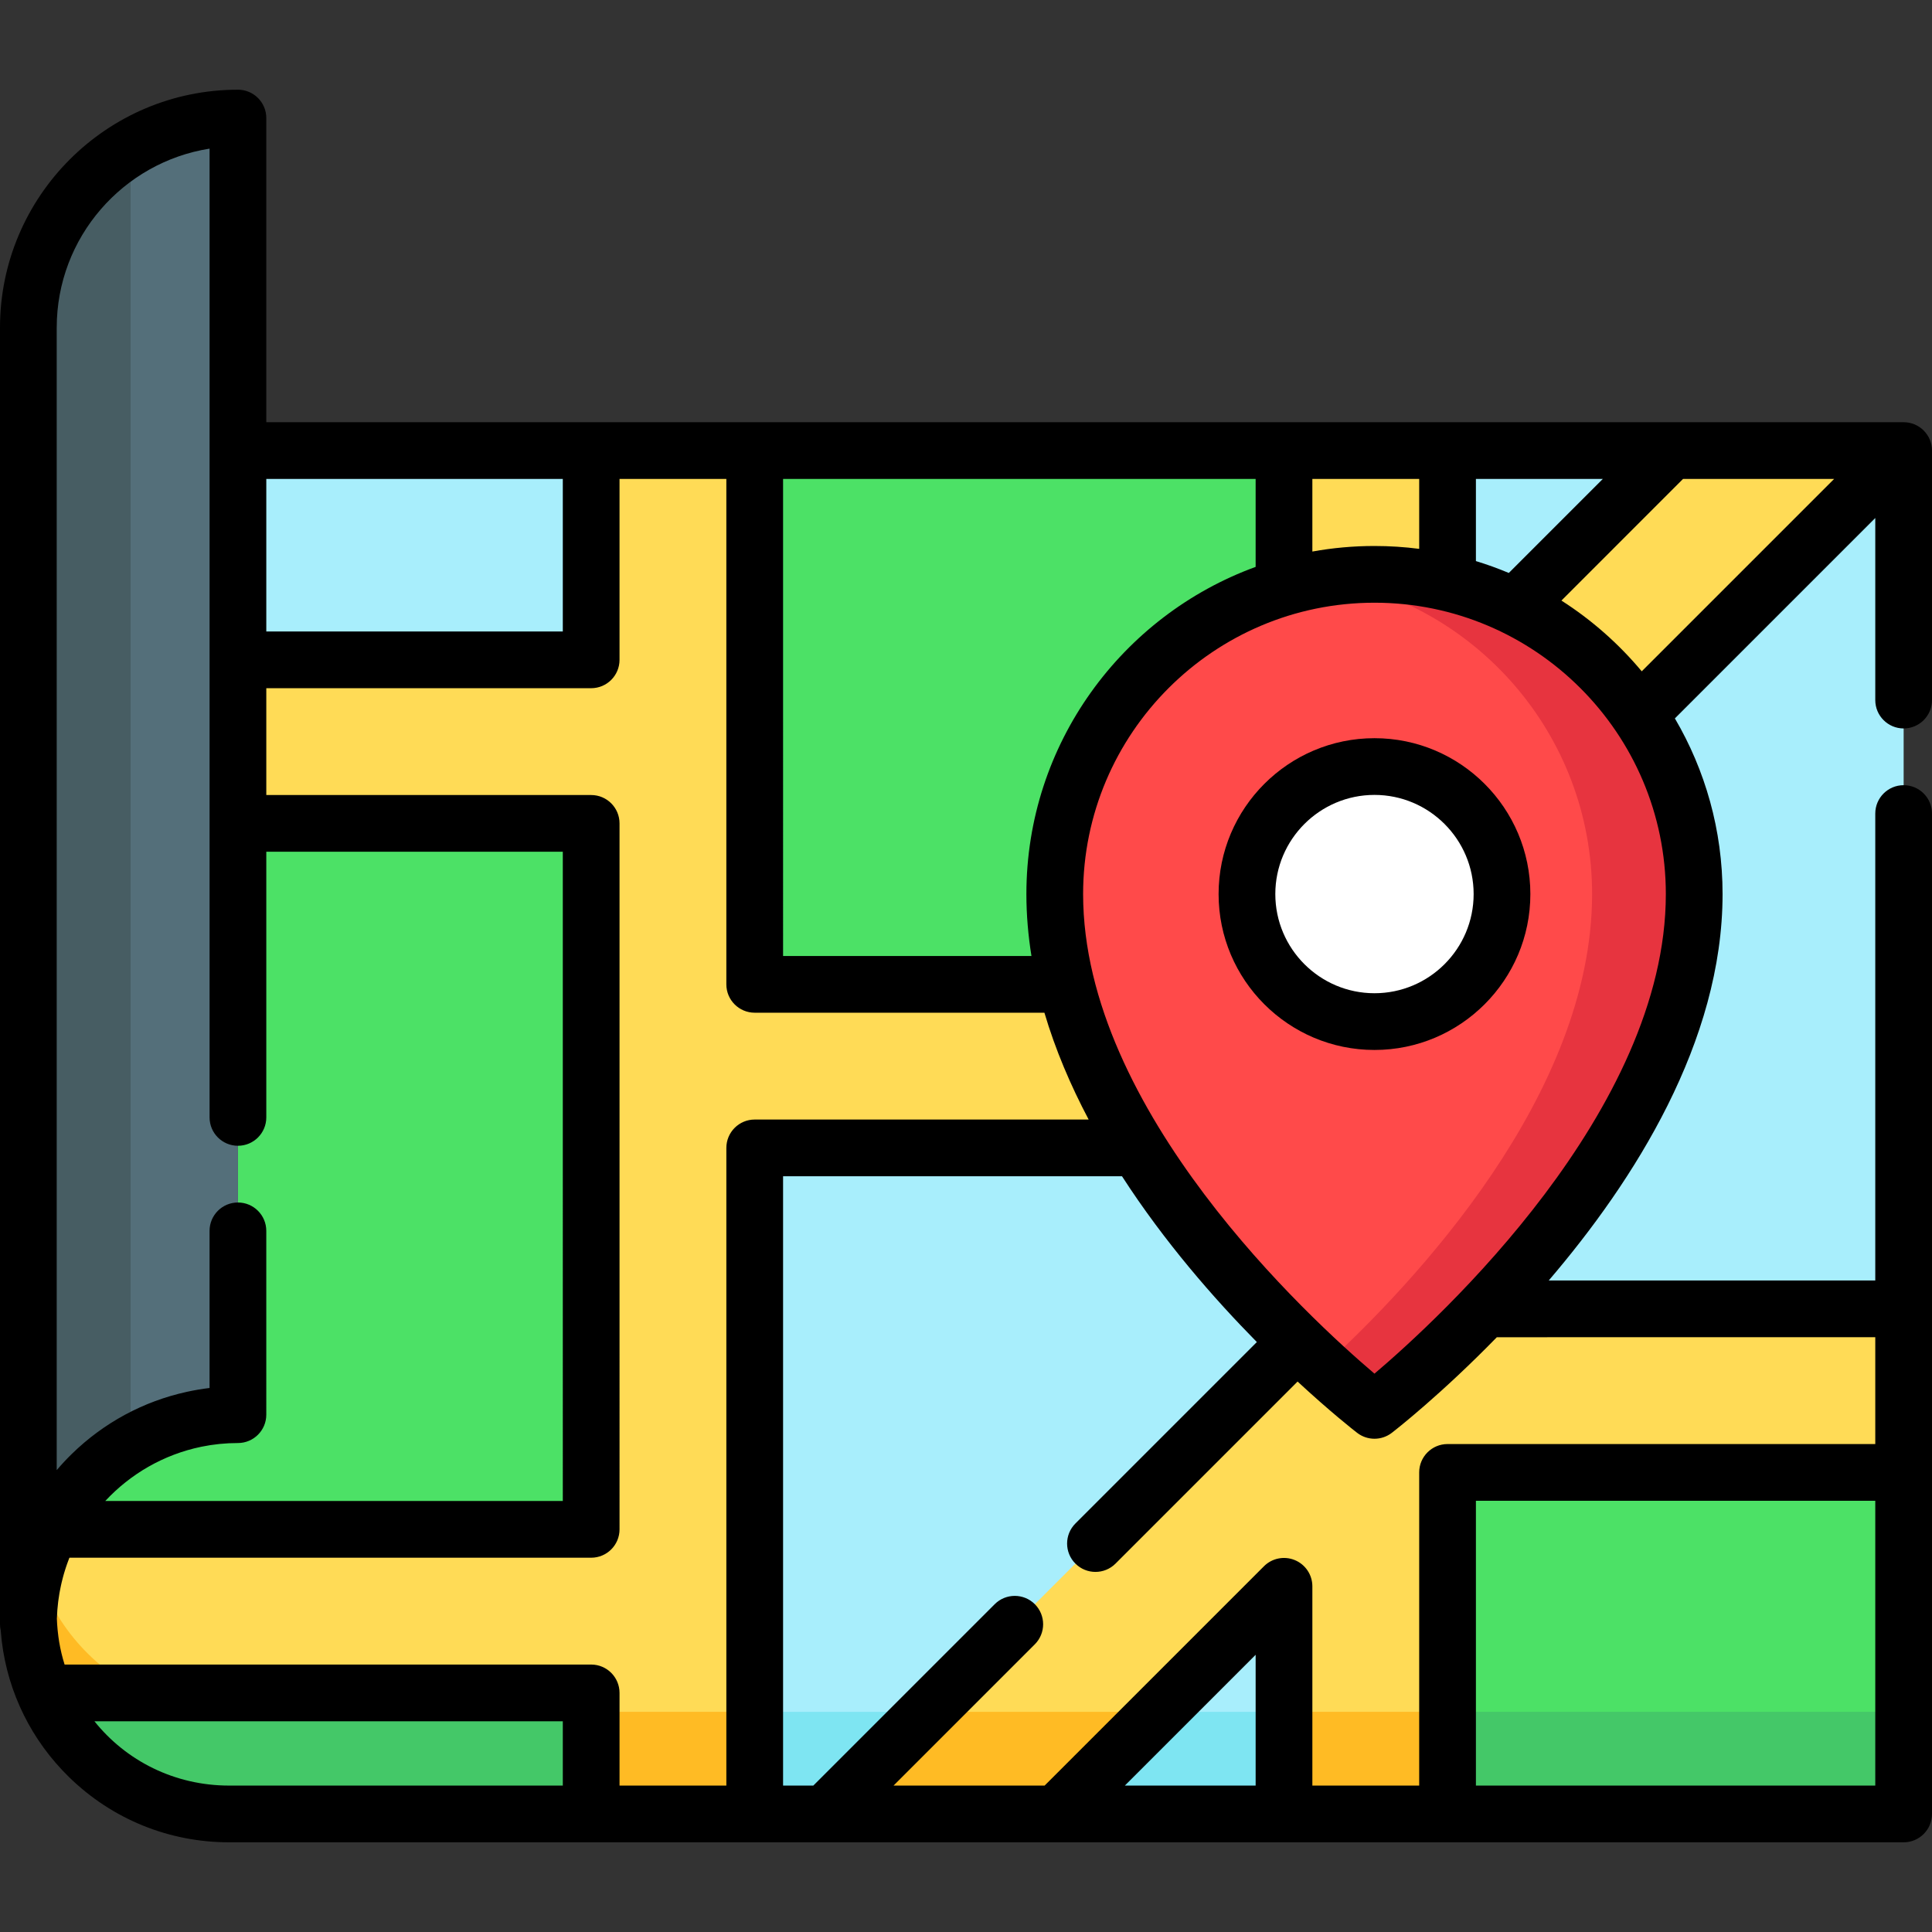 <?xml version="1.0" encoding="iso-8859-1"?>
<!-- Generator: Adobe Illustrator 19.0.0, SVG Export Plug-In . SVG Version: 6.00 Build 0)  -->
<svg version="1.1" id="Capa_1" xmlns="http://www.w3.org/2000/svg" xmlns:xlink="http://www.w3.org/1999/xlink" x="0px" y="0px"
	 viewBox="0 0 511.999 511.999" style="enable-background:new 0 0 511.999 511.999;" xml:space="preserve">
<rect x="0" y="0" width="511.999" height="511.999" fill="#333333" stroke="none"/>
<path style="fill:#A8EEFC;" d="M504.484,119.411H63.055v22.954v232.536c-30.184,0-54.725,24.083-55.502,54.079
	c0.777,28.701,24.27,51.733,53.158,51.733h443.772V119.411z"/>
<rect x="200.003" y="119.408" style="fill:#4CE166;" width="140.264" height="141.456"/>
<path style="fill:#7EE5F2;" d="M9.634,415.277c-1.238,4.372-1.957,8.963-2.079,13.704c0.777,28.701,24.27,51.733,53.158,51.733
	h443.772v-27.059H60.711C36.478,453.654,16.049,437.443,9.634,415.277z"/>
<rect x="383.62" y="390.204" style="fill:#4CE166;" width="120.872" height="90.506"/>
<rect x="383.62" y="453.651" style="fill:#44C868;" width="120.872" height="27.059"/>
<path style="fill:#4CE166;" d="M7.553,428.98c0.777,28.701,24.271,51.733,53.158,51.733h95.954v-75.416V218.206h-93.61v156.695
	C32.872,374.901,8.33,398.984,7.553,428.98z"/>
<path style="fill:#44C868;" d="M60.711,453.654c-24.233,0-44.663-16.211-51.079-38.377c-0.294,1.036-0.553,2.087-0.787,3.147
	c-0.048,0.217-0.087,0.438-0.133,0.656c-0.169,0.813-0.322,1.632-0.455,2.457c-0.051,0.32-0.099,0.64-0.145,0.961
	c-0.11,0.769-0.202,1.542-0.281,2.32c-0.031,0.311-0.068,0.619-0.094,0.931c-0.089,1.069-0.157,2.145-0.185,3.23
	c0.607,22.423,15.079,41.386,35.156,48.608c0.803,0.289,1.615,0.559,2.435,0.81c1.641,0.501,3.316,0.926,5.02,1.269
	c3.408,0.685,6.935,1.045,10.546,1.045h95.954v-27.059H60.711V453.654z"/>
<path style="fill:#546F7A;" d="M63.055,374.901V31.286c-30.673,0-55.539,24.866-55.539,55.539V430.44
	C7.516,399.767,32.382,374.901,63.055,374.901z"/>
<path style="fill:#475D63;" d="M34.612,39.122C18.386,48.818,7.516,66.55,7.516,86.825V430.44c0-20.276,10.87-38.007,27.096-47.703
	C34.612,382.737,34.612,39.122,34.612,39.122z"/>
<path style="fill:#FFDB56;" d="M504.484,346.862H383.615V240l120.589-120.589h-61.296l-59.293,59.294v-59.294h-43.343v141.453
	H200.007V119.41h-43.342v55.453h-93.61v43.343h93.61v187.091H13.542c-3.632,7.143-5.768,15.175-5.989,23.684
	c0.188,6.972,1.728,13.604,4.348,19.659h144.762v32.074h43.342V304.206h140.266v54.889L218.653,480.713h61.295l60.325-60.325v60.325
	h43.343v-90.508h120.869L504.484,346.862L504.484,346.862z"/>
<g>
	<path style="fill:#FFBB24;" d="M38.165,448.638c-13.715-6.436-24.232-18.552-28.52-33.326c-0.051,0.182-0.106,0.364-0.156,0.547
		c-0.174,0.643-0.335,1.293-0.486,1.945c-0.096,0.411-0.193,0.822-0.281,1.237c-0.143,0.684-0.266,1.376-0.383,2.069
		c-0.067,0.396-0.141,0.79-0.2,1.188c-0.111,0.757-0.196,1.521-0.277,2.287c-0.036,0.344-0.084,0.684-0.114,1.03
		c-0.096,1.113-0.164,2.234-0.193,3.365c0.024,0.882,0.07,1.759,0.136,2.63c0.033,0.441,0.087,0.876,0.131,1.313
		c0.042,0.421,0.076,0.844,0.128,1.262c0.076,0.609,0.174,1.212,0.271,1.814c0.038,0.237,0.067,0.476,0.108,0.711
		c0.124,0.712,0.269,1.416,0.421,2.118c0.026,0.118,0.046,0.239,0.072,0.357c0.173,0.772,0.366,1.537,0.572,2.296
		c0.012,0.044,0.022,0.088,0.034,0.131c0.663,2.413,1.491,4.757,2.471,7.021c0.001,0.002,0.001,0.004,0.002,0.006L38.165,448.638
		L38.165,448.638z"/>
	<rect x="156.669" y="453.651" style="fill:#FFBB24;" width="43.344" height="27.059"/>
	<rect x="340.276" y="453.651" style="fill:#FFBB24;" width="43.344" height="27.059"/>
	<polygon style="fill:#FFBB24;" points="245.712,453.654 218.653,480.713 279.949,480.713 307.007,453.654 	"/>
</g>
<path style="fill:#FF4A4A;" d="M364.25,152.209c-46.795,0-84.73,37.935-84.73,84.73c0,71.261,84.73,136.827,84.73,136.827
	s84.73-65.567,84.73-136.827C448.982,190.144,411.047,152.209,364.25,152.209z M364.25,270.733
	c-18.664,0-33.794-15.131-33.794-33.794c0-18.664,15.131-33.794,33.794-33.794c18.664,0,33.794,15.131,33.794,33.794
	C398.045,255.604,382.915,270.733,364.25,270.733z"/>
<path style="fill:#E7343F;" d="M364.25,152.209c-4.606,0-9.123,0.381-13.529,1.087c40.362,6.479,71.201,41.454,71.201,83.643
	c0,53.233-47.278,103.282-71.201,125.202c8.102,7.423,13.529,11.625,13.529,11.625s84.73-65.567,84.73-136.828
	C448.982,190.144,411.046,152.209,364.25,152.209z"/>
<circle style="fill:#FFFFFF;" cx="364.248" cy="236.942" r="33.794"/>
<path d="M364.25,195.628c-22.778,0-41.31,18.532-41.31,41.311c0,22.778,18.532,41.311,41.31,41.311s41.311-18.532,41.311-41.311
	C405.562,214.16,387.03,195.628,364.25,195.628z M364.25,263.217c-14.489,0-26.278-11.789-26.278-26.279
	s11.788-26.279,26.278-26.279c14.489,0,26.279,11.789,26.279,26.279C390.529,251.43,378.741,263.217,364.25,263.217z"/>
<path d="M70.572,111.894V31.286c0-4.151-3.365-7.516-7.516-7.516C28.287,23.77,0,52.056,0,86.825v343.616
	c0,0.568,0.068,1.119,0.188,1.652c0,0.006,0.001,0.011,0.002,0.017c0.044,0.584,0.111,1.164,0.171,1.744
	c0.039,0.379,0.067,0.759,0.113,1.136c1.671,13.658,7.895,26.273,17.868,36.001c11.398,11.116,26.444,17.238,42.369,17.238l0,0l0,0
	l0,0h443.771l0,0l0,0l0,0c4.151,0,7.516-3.365,7.516-7.516l0,0V215.598l0,0c0-4.152-3.365-7.516-7.516-7.516
	c-4.151,0-7.516,3.364-7.516,7.516v123.748h-86.541c22.646-26.467,46.072-63.294,46.072-102.408c0-16.97-4.611-32.88-12.638-46.554
	l53.108-53.108v48.255c0,4.152,3.365,7.516,7.516,7.516c4.151,0,7.516-3.364,7.516-7.516v-66.123c0-4.152-3.365-7.516-7.516-7.516
	h-0.28H70.572 M424.762,126.926l-24.914,24.914c-2.837-1.191-5.745-2.242-8.717-3.149v-21.765
	C391.131,126.926,424.762,126.926,424.762,126.926z M376.099,126.926v18.525c-3.88-0.5-7.835-0.759-11.849-0.759
	c-5.617,0-11.118,0.506-16.462,1.473v-19.239L376.099,126.926L376.099,126.926z M207.523,126.926h125.233v23.305
	c-35.404,12.899-60.753,46.898-60.753,86.708c0,5.523,0.476,10.999,1.343,16.408h-65.823V126.926z M70.572,126.926h78.577v40.42
	H70.572V126.926z M15.033,86.825c0-23.923,17.585-43.817,40.507-47.436l0,0l0,0v256.735l0,0c0,4.152,3.365,7.516,7.516,7.516
	s7.516-3.364,7.516-7.516v-70.401h78.577V397.78H27.892c6.659-7.165,15.47-12.305,25.399-14.363
	c0.041-0.009,0.082-0.019,0.123-0.027c0.676-0.138,1.361-0.257,2.047-0.367c0.116-0.018,0.231-0.042,0.348-0.059
	c0.622-0.094,1.251-0.169,1.88-0.24c0.176-0.02,0.351-0.046,0.527-0.064c0.606-0.061,1.219-0.102,1.832-0.139
	c0.194-0.012,0.388-0.033,0.582-0.042c0.803-0.04,1.61-0.061,2.422-0.061c4.151,0,7.516-3.364,7.516-7.516V326.19
	c0-4.152-3.365-7.516-7.516-7.516s-7.516,3.364-7.516,7.516v41.638c-0.994,0.118-1.981,0.266-2.963,0.429
	c-0.059,0.01-0.117,0.022-0.176,0.032c-0.925,0.157-1.844,0.337-2.758,0.534c-0.059,0.013-0.117,0.026-0.176,0.039
	c-11.399,2.497-21.906,8.12-30.44,16.453c-1.405,1.372-2.733,2.803-3.993,4.281V86.825H15.033z M149.149,473.197H60.711
	c-14.498,0-27.34-6.612-35.685-17.042h124.123L149.149,473.197L149.149,473.197z M192.491,304.206v168.991h-28.309v-24.558
	c0-4.152-3.365-7.516-7.516-7.516H17.116c-0.613-1.96-1.09-3.957-1.431-5.98c-0.002-0.009-0.003-0.018-0.004-0.027
	c-0.15-0.896-0.265-1.799-0.361-2.705c-0.02-0.192-0.043-0.384-0.061-0.577c-0.089-0.947-0.156-1.899-0.186-2.856
	c0.022-0.749,0.064-1.495,0.12-2.238c0.014-0.189,0.037-0.377,0.053-0.566c0.049-0.557,0.102-1.113,0.17-1.666
	c0.026-0.215,0.059-0.43,0.089-0.644c0.071-0.522,0.147-1.042,0.236-1.559c0.039-0.232,0.084-0.465,0.127-0.697
	c0.09-0.488,0.186-0.974,0.292-1.457c0.057-0.261,0.116-0.521,0.177-0.781c0.102-0.435,0.211-0.867,0.326-1.298
	c0.065-0.244,0.131-0.486,0.199-0.728c0.029-0.101,0.057-0.202,0.086-0.303c0.091-0.315,0.186-0.626,0.284-0.939
	c0.079-0.253,0.16-0.504,0.244-0.756c0.086-0.259,0.172-0.517,0.263-0.774c0.032-0.093,0.066-0.185,0.099-0.279
	c0.12-0.337,0.246-0.672,0.374-1.006c0.061-0.159,0.124-0.317,0.187-0.475h138.266c4.151,0,7.516-3.364,7.516-7.516V218.206
	c0-4.152-3.365-7.516-7.516-7.516H70.572v-28.31h86.093c4.151,0,7.516-3.364,7.516-7.516v-47.937h28.309v133.936
	c0,4.152,3.365,7.516,7.516,7.516h76.775c2.895,9.796,6.947,19.283,11.724,28.31h-88.5
	C195.856,296.69,192.491,300.054,192.491,304.206z M332.757,473.197h-34.662l34.662-34.662L332.757,473.197L332.757,473.197z
	 M496.967,473.197H391.131V397.72h105.835v75.476H496.967z M496.967,354.378v28.309H383.615c-4.151,0-7.516,3.364-7.516,7.516
	v82.993h-28.31v-52.807c0-3.04-1.831-5.782-4.64-6.944c-2.807-1.164-6.041-0.521-8.191,1.629l-58.123,58.123h-40.036l37.441-37.44
	c2.935-2.936,2.935-7.695,0-10.63c-2.935-2.934-7.695-2.934-10.63,0l-48.071,48.071h-8.016V311.722h89.82
	c11.204,17.352,24.379,32.417,35.735,43.936l-48.084,48.083c-2.935,2.936-2.935,7.695,0,10.63c1.467,1.467,3.391,2.201,5.315,2.201
	c1.923,0,3.847-0.734,5.314-2.201l48.249-48.248c8.683,8.039,14.862,12.88,15.777,13.587c1.354,1.048,2.977,1.571,4.6,1.571
	s3.246-0.524,4.6-1.571c1.299-1.005,13.197-10.327,27.828-25.332H496.967z M364.25,364.033
	c-17.275-14.672-77.214-69.721-77.214-127.094c0-42.575,34.638-77.214,77.214-77.214s77.214,34.639,77.214,77.214
	C441.465,294.312,381.526,349.363,364.25,364.033z M435.078,177.906c-6.082-7.285-13.261-13.621-21.285-18.751l32.229-32.23h40.037
	L435.078,177.906z"/>
<g>
</g>
<g>
</g>
<g>
</g>
<g>
</g>
<g>
</g>
<g>
</g>
<g>
</g>
<g>
</g>
<g>
</g>
<g>
</g>
<g>
</g>
<g>
</g>
<g>
</g>
<g>
</g>
<g>
</g>
</svg>
